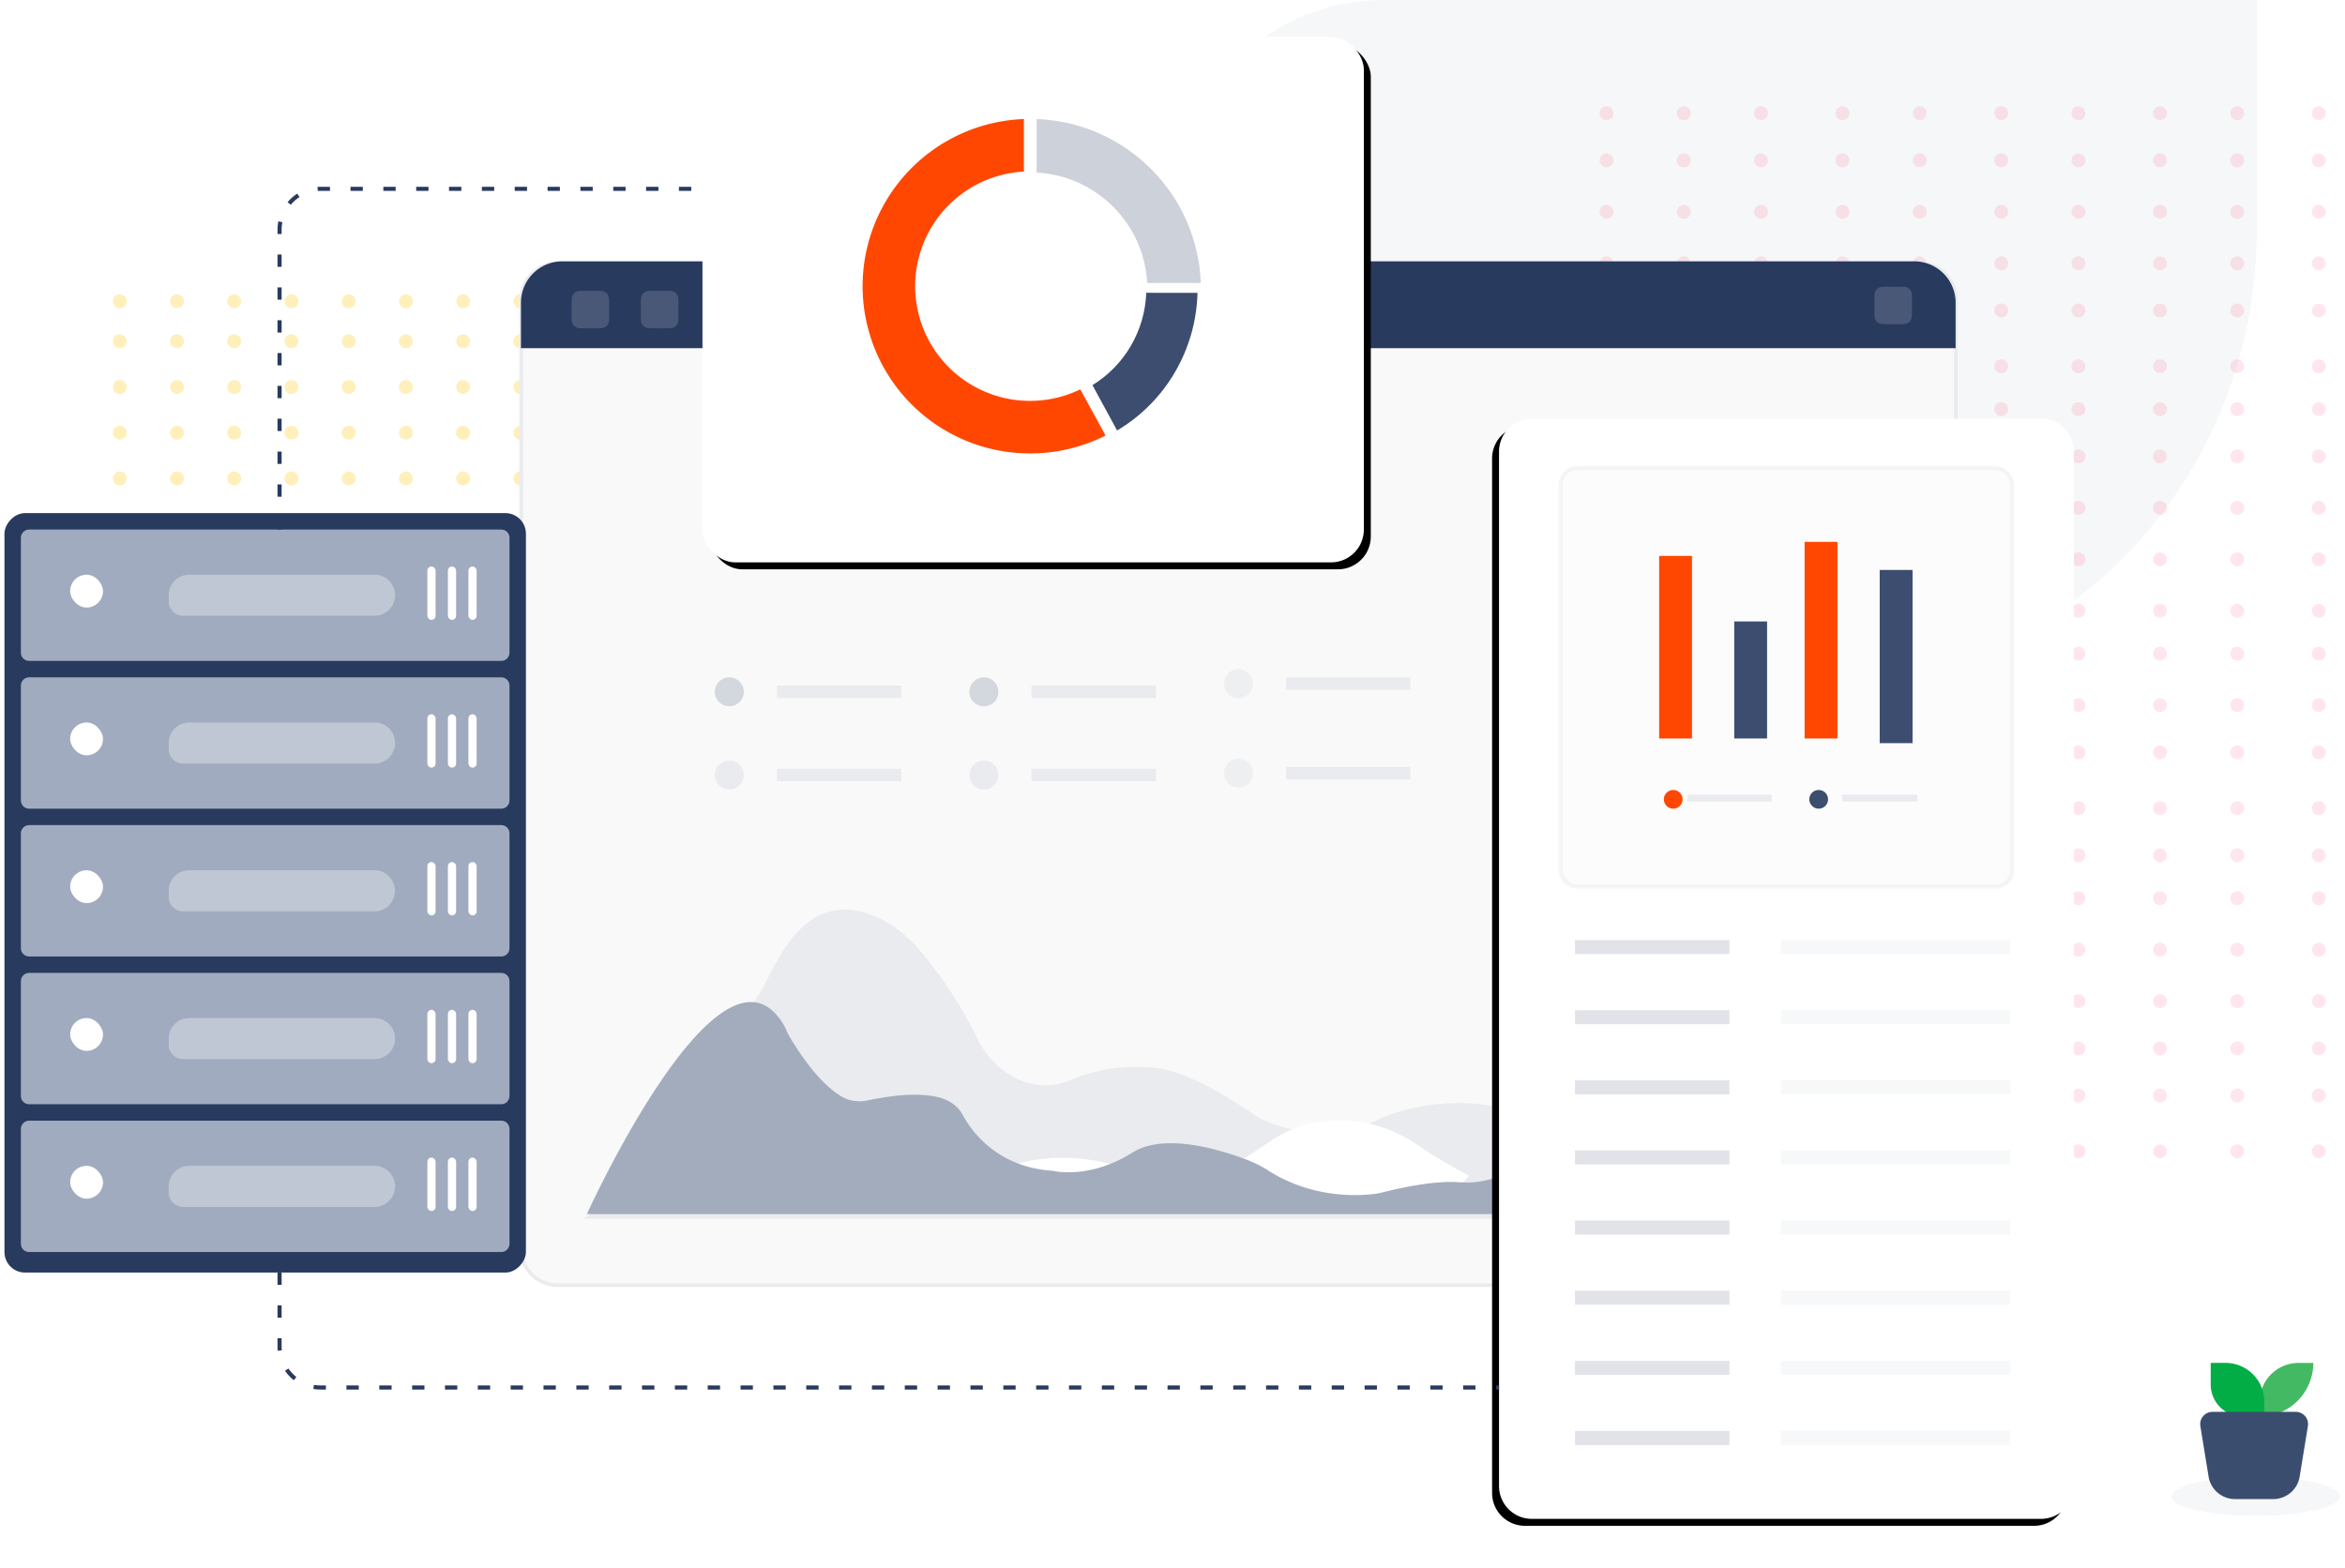<svg xmlns="http://www.w3.org/2000/svg" xmlns:xlink="http://www.w3.org/1999/xlink" width="338" height="226" viewBox="0 0 338 226">
    <defs>
        <rect id="b" width="95.331" height="75.752" x="26.632" rx="4.735"/>
        <filter id="a" width="113.6%" height="117.2%" x="-5.8%" y="-7.3%" filterUnits="objectBoundingBox">
            <feOffset dx="1" dy="1" in="SourceAlpha" result="shadowOffsetOuter1"/>
            <feGaussianBlur in="shadowOffsetOuter1" result="shadowBlurOuter1" stdDeviation="2"/>
            <feColorMatrix in="shadowBlurOuter1" values="0 0 0 0 0 0 0 0 0 0 0 0 0 0 0 0 0 0 0.097 0"/>
        </filter>
        <path id="d" d="M108.302 92.915h149.137a4.735 4.735 0 0 1 4.734 4.734v73.385a4.735 4.735 0 0 1-4.734 4.734H108.302a4.735 4.735 0 0 1-4.735-4.734V97.649a4.735 4.735 0 0 1 4.735-4.734z"/>
        <filter id="c" width="112%" height="122.9%" x="-5.4%" y="-10.3%" filterUnits="objectBoundingBox">
            <feOffset dx="1" dy="1" in="SourceAlpha" result="shadowOffsetOuter1"/>
            <feGaussianBlur in="shadowOffsetOuter1" result="shadowBlurOuter1" stdDeviation="3"/>
            <feColorMatrix in="shadowBlurOuter1" values="0 0 0 0 0 0 0 0 0 0 0 0 0 0 0 0 0 0 0.097 0"/>
        </filter>
    </defs>
    <g fill="none" fill-rule="evenodd">
        <path fill-rule="nonzero" d="M-23-2h384v224H-23z"/>
        <g fill-rule="nonzero">
            <path fill="#E9EBEE" d="M262.33 98.833h-62.97c-17.363-.036-31.434-14.727-31.484-32.87v-32.87C167.831 14.873 181.923.059 199.361 0h125.937v33.093c-.019 36.318-28.204 65.748-62.962 65.74" opacity=".4"/>
            <g fill="#FB043D" opacity=".1" transform="matrix(-1 0 0 1 335.146 15.387)">
                <circle cx="103.589" cy="150.591" r="1"/>
                <circle cx="92.457" cy="150.591" r="1"/>
                <circle cx="81.325" cy="150.591" r="1"/>
                <circle cx="69.575" cy="150.591" r="1"/>
                <circle cx="58.443" cy="150.591" r="1"/>
                <circle cx="46.693" cy="150.591" r="1"/>
                <circle cx="35.561" cy="150.591" r="1"/>
                <circle cx="23.81" cy="150.591" r="1"/>
                <circle cx="12.678" cy="150.591" r="1"/>
                <circle cx=".928" cy="150.591" r="1"/>
                <circle cx="103.589" cy="142.551" r="1"/>
                <circle cx="92.457" cy="142.551" r="1"/>
                <circle cx="81.325" cy="142.551" r="1"/>
                <circle cx="69.575" cy="142.551" r="1"/>
                <circle cx="58.443" cy="142.551" r="1"/>
                <circle cx="46.693" cy="142.551" r="1"/>
                <circle cx="35.561" cy="142.551" r="1"/>
                <circle cx="23.81" cy="142.551" r="1"/>
                <circle cx="12.678" cy="142.551" r="1"/>
                <circle cx=".928" cy="142.551" r="1"/>
                <circle cx="103.589" cy="135.749" r="1"/>
                <circle cx="92.457" cy="135.749" r="1"/>
                <circle cx="81.325" cy="135.749" r="1"/>
                <circle cx="69.575" cy="135.749" r="1"/>
                <circle cx="58.443" cy="135.749" r="1"/>
                <circle cx="46.693" cy="135.749" r="1"/>
                <circle cx="35.561" cy="135.749" r="1"/>
                <circle cx="23.81" cy="135.749" r="1"/>
                <circle cx="12.678" cy="135.749" r="1"/>
                <circle cx=".928" cy="135.749" r="1"/>
                <circle cx="103.589" cy="128.946" r="1"/>
                <circle cx="92.457" cy="128.946" r="1"/>
                <circle cx="81.325" cy="128.946" r="1"/>
                <circle cx="69.575" cy="128.946" r="1"/>
                <circle cx="58.443" cy="128.946" r="1"/>
                <circle cx="46.693" cy="128.946" r="1"/>
                <circle cx="35.561" cy="128.946" r="1"/>
                <circle cx="23.81" cy="128.946" r="1"/>
                <circle cx="12.678" cy="128.946" r="1"/>
                <circle cx=".928" cy="128.946" r="1"/>
                <circle cx="103.589" cy="121.524" r="1"/>
                <circle cx="92.457" cy="121.524" r="1"/>
                <circle cx="81.325" cy="121.524" r="1"/>
                <circle cx="69.575" cy="121.524" r="1"/>
                <circle cx="58.443" cy="121.524" r="1"/>
                <circle cx="46.693" cy="121.524" r="1"/>
                <circle cx="35.561" cy="121.524" r="1"/>
                <circle cx="23.81" cy="121.524" r="1"/>
                <circle cx="12.678" cy="121.524" r="1"/>
                <circle cx=".928" cy="121.524" r="1"/>
                <circle cx="103.589" cy="114.103" r="1"/>
                <circle cx="92.457" cy="114.103" r="1"/>
                <circle cx="81.325" cy="114.103" r="1"/>
                <circle cx="69.575" cy="114.103" r="1"/>
                <circle cx="58.443" cy="114.103" r="1"/>
                <circle cx="46.693" cy="114.103" r="1"/>
                <circle cx="35.561" cy="114.103" r="1"/>
                <circle cx="23.81" cy="114.103" r="1"/>
                <circle cx="12.678" cy="114.103" r="1"/>
                <circle cx=".928" cy="114.103" r="1"/>
                <circle cx="103.589" cy="107.919" r="1"/>
                <circle cx="92.457" cy="107.919" r="1"/>
                <circle cx="81.325" cy="107.919" r="1"/>
                <circle cx="69.575" cy="107.919" r="1"/>
                <circle cx="58.443" cy="107.919" r="1"/>
                <circle cx="46.693" cy="107.919" r="1"/>
                <circle cx="35.561" cy="107.919" r="1"/>
                <circle cx="23.81" cy="107.919" r="1"/>
                <circle cx="12.678" cy="107.919" r="1"/>
                <circle cx=".928" cy="107.919" r="1"/>
                <circle cx="103.589" cy="101.116" r="1"/>
                <circle cx="92.457" cy="101.116" r="1"/>
                <circle cx="81.325" cy="101.116" r="1"/>
                <circle cx="69.575" cy="101.116" r="1"/>
                <circle cx="58.443" cy="101.116" r="1"/>
                <circle cx="46.693" cy="101.116" r="1"/>
                <circle cx="35.561" cy="101.116" r="1"/>
                <circle cx="23.81" cy="101.116" r="1"/>
                <circle cx="12.678" cy="101.116" r="1"/>
                <circle cx=".928" cy="101.116" r="1"/>
                <circle cx="103.589" cy="93.076" r="1"/>
                <circle cx="92.457" cy="93.076" r="1"/>
                <circle cx="81.325" cy="93.076" r="1"/>
                <circle cx="69.575" cy="93.076" r="1"/>
                <circle cx="58.443" cy="93.076" r="1"/>
                <circle cx="46.693" cy="93.076" r="1"/>
                <circle cx="35.561" cy="93.076" r="1"/>
                <circle cx="23.81" cy="93.076" r="1"/>
                <circle cx="12.678" cy="93.076" r="1"/>
                <circle cx=".928" cy="93.076" r="1"/>
                <circle cx="103.589" cy="86.273" r="1"/>
                <circle cx="92.457" cy="86.273" r="1"/>
                <circle cx="81.325" cy="86.273" r="1"/>
                <circle cx="69.575" cy="86.273" r="1"/>
                <circle cx="58.443" cy="86.273" r="1"/>
                <circle cx="46.693" cy="86.273" r="1"/>
                <circle cx="35.561" cy="86.273" r="1"/>
                <circle cx="23.81" cy="86.273" r="1"/>
                <circle cx="12.678" cy="86.273" r="1"/>
                <circle cx=".928" cy="86.273" r="1"/>
                <circle cx="103.589" cy="78.852" r="1"/>
                <circle cx="92.457" cy="78.852" r="1"/>
                <circle cx="81.325" cy="78.852" r="1"/>
                <circle cx="69.575" cy="78.852" r="1"/>
                <circle cx="58.443" cy="78.852" r="1"/>
                <circle cx="46.693" cy="78.852" r="1"/>
                <circle cx="35.561" cy="78.852" r="1"/>
                <circle cx="23.81" cy="78.852" r="1"/>
                <circle cx="12.678" cy="78.852" r="1"/>
                <circle cx=".928" cy="78.852" r="1"/>
                <circle cx="103.589" cy="72.667" r="1"/>
                <circle cx="92.457" cy="72.667" r="1"/>
                <circle cx="81.325" cy="72.667" r="1"/>
                <circle cx="69.575" cy="72.667" r="1"/>
                <circle cx="58.443" cy="72.667" r="1"/>
                <circle cx="46.693" cy="72.667" r="1"/>
                <circle cx="35.561" cy="72.667" r="1"/>
                <circle cx="23.81" cy="72.667" r="1"/>
                <circle cx="12.678" cy="72.667" r="1"/>
                <circle cx=".928" cy="72.667" r="1"/>
                <circle cx="103.589" cy="65.246" r="1"/>
                <circle cx="92.457" cy="65.246" r="1"/>
                <circle cx="81.325" cy="65.246" r="1"/>
                <circle cx="69.575" cy="65.246" r="1"/>
                <circle cx="58.443" cy="65.246" r="1"/>
                <circle cx="46.693" cy="65.246" r="1"/>
                <circle cx="35.561" cy="65.246" r="1"/>
                <circle cx="23.81" cy="65.246" r="1"/>
                <circle cx="12.678" cy="65.246" r="1"/>
                <circle cx=".928" cy="65.246" r="1"/>
                <circle cx="103.589" cy="57.825" r="1"/>
                <circle cx="92.457" cy="57.825" r="1"/>
                <circle cx="81.325" cy="57.825" r="1"/>
                <circle cx="69.575" cy="57.825" r="1"/>
                <circle cx="58.443" cy="57.825" r="1"/>
                <circle cx="46.693" cy="57.825" r="1"/>
                <circle cx="35.561" cy="57.825" r="1"/>
                <circle cx="23.81" cy="57.825" r="1"/>
                <circle cx="12.678" cy="57.825" r="1"/>
                <circle cx=".928" cy="57.825" r="1"/>
                <circle cx="103.589" cy="50.403" r="1"/>
                <circle cx="92.457" cy="50.403" r="1"/>
                <circle cx="81.325" cy="50.403" r="1"/>
                <circle cx="69.575" cy="50.403" r="1"/>
                <circle cx="58.443" cy="50.403" r="1"/>
                <circle cx="46.693" cy="50.403" r="1"/>
                <circle cx="35.561" cy="50.403" r="1"/>
                <circle cx="23.81" cy="50.403" r="1"/>
                <circle cx="12.678" cy="50.403" r="1"/>
                <circle cx=".928" cy="50.403" r="1"/>
                <circle cx="103.589" cy="43.6" r="1"/>
                <circle cx="92.457" cy="43.6" r="1"/>
                <circle cx="81.325" cy="43.6" r="1"/>
                <circle cx="69.575" cy="43.6" r="1"/>
                <circle cx="58.443" cy="43.6" r="1"/>
                <circle cx="46.693" cy="43.6" r="1"/>
                <circle cx="35.561" cy="43.6" r="1"/>
                <circle cx="23.81" cy="43.6" r="1"/>
                <circle cx="12.678" cy="43.6" r="1"/>
                <circle cx=".928" cy="43.6" r="1"/>
                <circle cx="103.589" cy="37.416" r="1"/>
                <circle cx="92.457" cy="37.416" r="1"/>
                <circle cx="81.325" cy="37.416" r="1"/>
                <circle cx="69.575" cy="37.416" r="1"/>
                <circle cx="58.443" cy="37.416" r="1"/>
                <circle cx="46.693" cy="37.416" r="1"/>
                <circle cx="35.561" cy="37.416" r="1"/>
                <circle cx="23.81" cy="37.416" r="1"/>
                <circle cx="12.678" cy="37.416" r="1"/>
                <circle cx=".928" cy="37.416" r="1"/>
                <circle cx="103.589" cy="29.376" r="1"/>
                <circle cx="92.457" cy="29.376" r="1"/>
                <circle cx="81.325" cy="29.376" r="1"/>
                <circle cx="69.575" cy="29.376" r="1"/>
                <circle cx="58.443" cy="29.376" r="1"/>
                <circle cx="46.693" cy="29.376" r="1"/>
                <circle cx="35.561" cy="29.376" r="1"/>
                <circle cx="23.81" cy="29.376" r="1"/>
                <circle cx="12.678" cy="29.376" r="1"/>
                <circle cx=".928" cy="29.376" r="1"/>
                <circle cx="103.589" cy="22.573" r="1"/>
                <circle cx="92.457" cy="22.573" r="1"/>
                <circle cx="81.325" cy="22.573" r="1"/>
                <circle cx="69.575" cy="22.573" r="1"/>
                <circle cx="58.443" cy="22.573" r="1"/>
                <circle cx="46.693" cy="22.573" r="1"/>
                <circle cx="35.561" cy="22.573" r="1"/>
                <circle cx="23.81" cy="22.573" r="1"/>
                <circle cx="12.678" cy="22.573" r="1"/>
                <circle cx=".928" cy="22.573" r="1"/>
                <circle cx="103.589" cy="15.152" r="1"/>
                <circle cx="92.457" cy="15.152" r="1"/>
                <circle cx="81.325" cy="15.152" r="1"/>
                <circle cx="69.575" cy="15.152" r="1"/>
                <circle cx="58.443" cy="15.152" r="1"/>
                <circle cx="46.693" cy="15.152" r="1"/>
                <circle cx="35.561" cy="15.152" r="1"/>
                <circle cx="23.81" cy="15.152" r="1"/>
                <circle cx="12.678" cy="15.152" r="1"/>
                <circle cx=".928" cy="15.152" r="1"/>
                <circle cx="103.589" cy="7.731" r="1"/>
                <circle cx="92.457" cy="7.731" r="1"/>
                <circle cx="81.325" cy="7.731" r="1"/>
                <circle cx="69.575" cy="7.731" r="1"/>
                <circle cx="58.443" cy="7.731" r="1"/>
                <circle cx="46.693" cy="7.731" r="1"/>
                <circle cx="35.561" cy="7.731" r="1"/>
                <circle cx="23.81" cy="7.731" r="1"/>
                <circle cx="12.678" cy="7.731" r="1"/>
                <circle cx=".928" cy="7.731" r="1"/>
                <circle cx="103.589" cy=".928" r="1"/>
                <circle cx="92.457" cy=".928" r="1"/>
                <circle cx="81.325" cy=".928" r="1"/>
                <circle cx="69.575" cy=".928" r="1"/>
                <circle cx="58.443" cy=".928" r="1"/>
                <circle cx="46.693" cy=".928" r="1"/>
                <circle cx="35.561" cy=".928" r="1"/>
                <circle cx="23.81" cy=".928" r="1"/>
                <circle cx="12.678" cy=".928" r="1"/>
                <circle cx=".928" cy=".928" r="1"/>
            </g>
        </g>
        <g fill="#FFC916" fill-rule="nonzero" opacity=".3" transform="translate(16.03 42.61)">
            <ellipse cx="1.237" cy=".824" rx="1" ry="1"/>
            <ellipse cx="9.484" cy=".824" rx="1" ry="1"/>
            <ellipse cx="17.731" cy=".824" rx="1" ry="1"/>
            <ellipse cx="25.979" cy=".824" rx="1" ry="1"/>
            <ellipse cx="34.226" cy=".824" rx="1" ry="1"/>
            <ellipse cx="42.473" cy=".824" rx="1" ry="1"/>
            <ellipse cx="50.72" cy=".824" rx="1" ry="1"/>
            <ellipse cx="58.967" cy=".824" rx="1" ry="1"/>
            <ellipse cx="67.215" cy=".824" rx="1" ry="1"/>
            <ellipse cx="75.462" cy=".824" rx="1" ry="1"/>
            <ellipse cx="1.237" cy="6.59" rx="1" ry="1"/>
            <ellipse cx="9.484" cy="6.59" rx="1" ry="1"/>
            <ellipse cx="17.731" cy="6.59" rx="1" ry="1"/>
            <ellipse cx="25.979" cy="6.59" rx="1" ry="1"/>
            <ellipse cx="34.226" cy="6.59" rx="1" ry="1"/>
            <ellipse cx="42.473" cy="6.59" rx="1" ry="1"/>
            <ellipse cx="50.72" cy="6.59" rx="1" ry="1"/>
            <ellipse cx="58.967" cy="6.59" rx="1" ry="1"/>
            <ellipse cx="67.215" cy="6.59" rx="1" ry="1"/>
            <ellipse cx="75.462" cy="6.59" rx="1" ry="1"/>
            <ellipse cx="1.237" cy="13.181" rx="1" ry="1"/>
            <ellipse cx="9.484" cy="13.181" rx="1" ry="1"/>
            <ellipse cx="17.731" cy="13.181" rx="1" ry="1"/>
            <ellipse cx="25.979" cy="13.181" rx="1" ry="1"/>
            <ellipse cx="34.226" cy="13.181" rx="1" ry="1"/>
            <ellipse cx="42.473" cy="13.181" rx="1" ry="1"/>
            <ellipse cx="50.72" cy="13.181" rx="1" ry="1"/>
            <ellipse cx="58.967" cy="13.181" rx="1" ry="1"/>
            <ellipse cx="67.215" cy="13.181" rx="1" ry="1"/>
            <ellipse cx="75.462" cy="13.181" rx="1" ry="1"/>
            <ellipse cx="1.237" cy="19.771" rx="1" ry="1"/>
            <ellipse cx="9.484" cy="19.771" rx="1" ry="1"/>
            <ellipse cx="17.731" cy="19.771" rx="1" ry="1"/>
            <ellipse cx="25.979" cy="19.771" rx="1" ry="1"/>
            <ellipse cx="34.226" cy="19.771" rx="1" ry="1"/>
            <ellipse cx="42.473" cy="19.771" rx="1" ry="1"/>
            <ellipse cx="50.72" cy="19.771" rx="1" ry="1"/>
            <ellipse cx="58.967" cy="19.771" rx="1" ry="1"/>
            <ellipse cx="67.215" cy="19.771" rx="1" ry="1"/>
            <ellipse cx="75.462" cy="19.771" rx="1" ry="1"/>
            <ellipse cx="1.237" cy="26.362" rx="1" ry="1"/>
            <ellipse cx="9.484" cy="26.362" rx="1" ry="1"/>
            <ellipse cx="17.731" cy="26.362" rx="1" ry="1"/>
            <ellipse cx="25.979" cy="26.362" rx="1" ry="1"/>
            <ellipse cx="34.226" cy="26.362" rx="1" ry="1"/>
            <ellipse cx="42.473" cy="26.362" rx="1" ry="1"/>
            <ellipse cx="50.72" cy="26.362" rx="1" ry="1"/>
            <ellipse cx="58.967" cy="26.362" rx="1" ry="1"/>
            <ellipse cx="67.215" cy="26.362" rx="1" ry="1"/>
            <ellipse cx="75.462" cy="26.362" rx="1" ry="1"/>
            <ellipse cx="1.237" cy="32.952" rx="1" ry="1"/>
            <ellipse cx="9.484" cy="32.952" rx="1" ry="1"/>
            <ellipse cx="17.731" cy="32.952" rx="1" ry="1"/>
            <ellipse cx="25.979" cy="32.952" rx="1" ry="1"/>
            <ellipse cx="34.226" cy="32.952" rx="1" ry="1"/>
            <ellipse cx="42.473" cy="32.952" rx="1" ry="1"/>
            <ellipse cx="50.72" cy="32.952" rx="1" ry="1"/>
            <ellipse cx="58.967" cy="32.952" rx="1" ry="1"/>
            <ellipse cx="67.215" cy="32.952" rx="1" ry="1"/>
            <ellipse cx="75.462" cy="32.952" rx="1" ry="1"/>
            <ellipse cx="1.237" cy="39.543" rx="1" ry="1"/>
            <ellipse cx="9.484" cy="39.543" rx="1" ry="1"/>
            <ellipse cx="17.731" cy="39.543" rx="1" ry="1"/>
            <ellipse cx="25.979" cy="39.543" rx="1" ry="1"/>
            <ellipse cx="34.226" cy="39.543" rx="1" ry="1"/>
            <ellipse cx="42.473" cy="39.543" rx="1" ry="1"/>
            <ellipse cx="50.72" cy="39.543" rx="1" ry="1"/>
            <ellipse cx="58.967" cy="39.543" rx="1" ry="1"/>
            <ellipse cx="67.215" cy="39.543" rx="1" ry="1"/>
            <ellipse cx="75.462" cy="39.543" rx="1" ry="1"/>
            <ellipse cx="1.237" cy="46.133" rx="1" ry="1"/>
            <ellipse cx="9.484" cy="46.133" rx="1" ry="1"/>
            <ellipse cx="17.731" cy="46.133" rx="1" ry="1"/>
            <ellipse cx="25.979" cy="46.133" rx="1" ry="1"/>
            <ellipse cx="34.226" cy="46.133" rx="1" ry="1"/>
            <ellipse cx="42.473" cy="46.133" rx="1" ry="1"/>
            <ellipse cx="50.72" cy="46.133" rx="1" ry="1"/>
            <ellipse cx="58.967" cy="46.133" rx="1" ry="1"/>
            <ellipse cx="67.215" cy="46.133" rx="1" ry="1"/>
            <ellipse cx="75.462" cy="46.133" rx="1" ry="1"/>
            <ellipse cx="1.237" cy="52.723" rx="1" ry="1"/>
            <ellipse cx="9.484" cy="52.723" rx="1" ry="1"/>
            <ellipse cx="17.731" cy="52.723" rx="1" ry="1"/>
            <ellipse cx="25.979" cy="52.723" rx="1" ry="1"/>
            <ellipse cx="34.226" cy="52.723" rx="1" ry="1"/>
            <ellipse cx="42.473" cy="52.723" rx="1" ry="1"/>
            <ellipse cx="50.72" cy="52.723" rx="1" ry="1"/>
            <ellipse cx="58.967" cy="52.723" rx="1" ry="1"/>
            <ellipse cx="67.215" cy="52.723" rx="1" ry="1"/>
            <ellipse cx="75.462" cy="52.723" rx="1" ry="1"/>
            <ellipse cx="1.237" cy="59.314" rx="1" ry="1"/>
            <ellipse cx="9.484" cy="59.314" rx="1" ry="1"/>
            <ellipse cx="17.731" cy="59.314" rx="1" ry="1"/>
            <ellipse cx="25.979" cy="59.314" rx="1" ry="1"/>
            <ellipse cx="34.226" cy="59.314" rx="1" ry="1"/>
            <ellipse cx="42.473" cy="59.314" rx="1" ry="1"/>
            <ellipse cx="50.72" cy="59.314" rx="1" ry="1"/>
            <ellipse cx="58.967" cy="59.314" rx="1" ry="1"/>
            <ellipse cx="67.215" cy="59.314" rx="1" ry="1"/>
            <ellipse cx="75.462" cy="59.314" rx="1" ry="1"/>
            <ellipse cx="1.237" cy="65.08" rx="1" ry="1"/>
            <ellipse cx="9.484" cy="65.08" rx="1" ry="1"/>
            <ellipse cx="17.731" cy="65.08" rx="1" ry="1"/>
            <ellipse cx="25.979" cy="65.08" rx="1" ry="1"/>
            <ellipse cx="34.226" cy="65.08" rx="1" ry="1"/>
            <ellipse cx="42.473" cy="65.08" rx="1" ry="1"/>
            <ellipse cx="50.72" cy="65.08" rx="1" ry="1"/>
            <ellipse cx="58.967" cy="65.08" rx="1" ry="1"/>
            <ellipse cx="67.215" cy="65.08" rx="1" ry="1"/>
            <ellipse cx="75.462" cy="65.08" rx="1" ry="1"/>
        </g>
        <g transform="translate(74.62 5.326)">
            <path fill="#F9F9F9" fill-rule="nonzero" stroke="#E9EBEE" stroke-width=".523" d="M5.73 32.633h196.335a5.227 5.227 0 0 1 5.226 5.227v136.865a5.227 5.227 0 0 1-5.226 5.227H5.73a5.227 5.227 0 0 1-5.227-5.227V37.86a5.227 5.227 0 0 1 5.227-5.227z"/>
            <path fill="#283A5E" fill-rule="nonzero" d="M6.442 32.348h194.841a5.969 5.969 0 0 1 5.974 5.964v6.561H.469v-6.56a5.969 5.969 0 0 1 5.973-5.965z"/>
            <path fill="#F6F7F7" fill-rule="nonzero" d="M42.88 44.873h1.792v2.982H42.88z"/>
            <g fill-rule="nonzero" transform="translate(28.407 91.14)">
                <ellipse cx="38.783" cy="3.271" fill="#D3D7DE" rx="2.091" ry="2.088"/>
                <ellipse cx="2.091" cy="3.271" fill="#D3D7DE" rx="2.091" ry="2.088"/>
                <ellipse cx="38.783" cy="15.26" fill="#E9EBEE" rx="2.091" ry="2.088"/>
                <ellipse cx="2.091" cy="15.26" fill="#E9EBEE" rx="2.091" ry="2.088"/>
                <path fill="#E9EBEE" d="M45.652 2.376h17.92v1.789h-17.92zM8.96 2.376h17.92v1.789H8.96zM45.652 14.365h17.92v1.789h-17.92zM8.96 14.365h17.92v1.789H8.96z"/>
                <ellipse cx="75.475" cy="2.088" fill="#E9EBEE" opacity=".7" rx="2.091" ry="2.088"/>
                <ellipse cx="75.475" cy="14.999" fill="#E9EBEE" opacity=".7" rx="2.091" ry="2.088"/>
                <path fill="#E9EBEE" d="M82.345 1.193h17.92v1.789h-17.92zM82.345 14.105h17.92v1.789h-17.92z"/>
            </g>
            <g fill-rule="nonzero">
                <path fill="#E9EBEE" d="M149.132 158.902c-1.148-1.46-2.716-2.66-4.564-3.494-5.925-2.742-15.185-1.979-20.943.872-2.914 1.295-6.22 1.861-9.517 1.63-1.759-.2-3.479-.586-5.12-1.148a13.38 13.38 0 0 1-3.357-1.72c-2.774-1.94-9.905-6.489-14.796-6.489-3.88-.29-7.778.356-11.223 1.859a9.065 9.065 0 0 1-3.774.728c-2.234-.08-5.383-.958-8.206-4.526a12.81 12.81 0 0 1-1.422-2.294 59.84 59.84 0 0 0-5.966-9.752c-2.282-3.018-5.341-7.039-10.537-8.404-9.17-2.415-12.673 8.255-14.748 11.553 0 0-18.812 29.979-25.666 32.658H162.77s-9.296-5.794-13.638-11.473z"/>
                <path fill="#FFF" d="M194.547 170.812s-11.498-6.415-16.698-15.353c0 0-10.987-19.033-19.812 1.466 0 0 3.46 10.574 8.34 11.765 0 0 5.277 3.25 8.868 3.024 0 0 18.168-1.924 19.302-.902zM137.078 164.172a85.77 85.77 0 0 1-7.746-4.671c-4.946-3.389-12.402-4.519-18.337-1.74-.981.47-1.914 1.017-2.788 1.633-1.704 1.174-5.709 3.84-7.64 4.326 0 0 7.06 6.58 15.02 5.083 0 0 13.732-3.044 14.69-1.497 0 .017 5.924-1.327 6.8-3.134zM86.37 162.737s-8.44-2.815-16.227.403c-.006 0 6.294 5.903 16.227-.403z"/>
                <path fill="#A3ACBD" d="M204.688 169.7H9.97s19.25-42.374 28.337-27.333c.34.563.505 1.118.816 1.656 1.198 2.05 4.347 6.996 7.822 8.885 1.05.52 2.31.668 3.495.41 3.066-.632 6.922-1.207 10.057-.484 1.581.337 2.894 1.24 3.579 2.46 1.204 2.276 4.886 7.66 13.068 8.173 0 0 5.205 1.315 11.455-2.624 4.568-2.88 12.459-.495 16.404.996 1.158.436 2.25.982 3.253 1.628 4.202 2.686 9.522 3.9 14.806 3.381a10.754 10.754 0 0 0 1.689-.296c1.965-.5 7.323-1.742 11.012-1.434 2.067.155 4.143-.192 5.973-.996 3.302-1.397 5.878-3.728 7.254-6.563 0 0 7.288-15.09 12.494-1.31 0 0 1.681 6.347 9.558 8.595a15.15 15.15 0 0 0 4.97.467l8.34-.53s13.567-1.314 20.336 4.919z"/>
            </g>
            <use fill="#000" filter="url(#a)" xlink:href="#b"/>
            <use fill="#FFF" xlink:href="#b"/>
            <g fill-rule="nonzero">
                <path fill="#A3ACBD" d="M74.801 19.556c8.599.467 15.466 7.325 15.934 15.912h7.725c-.484-12.846-10.8-23.148-23.664-23.632l.005 7.72z" opacity=".552"/>
                <path fill="#3C4D6F" d="M90.598 36.886c-.204 5.472-3.12 10.473-7.756 13.31l3.553 6.541c6.996-4.15 11.377-11.65 11.591-19.84l-7.388-.01z"/>
                <path fill="#FF4702" d="M81.086 50.805a16.575 16.575 0 0 1-18.252-2.53 16.529 16.529 0 0 1-4.612-17.82A16.558 16.558 0 0 1 72.96 19.409v-7.572a24.138 24.138 0 0 0-21.84 15.986 24.094 24.094 0 0 0 6.76 26.189 24.163 24.163 0 0 0 26.855 3.446l-3.649-6.652z"/>
            </g>
            <path fill="#FFF" fill-rule="nonzero" d="M9.29 36.6h2.374c.528 0 .719.056.912.159.193.103.344.255.447.447.104.193.158.385.158.912v2.367c0 .528-.054.72-.158.912a1.075 1.075 0 0 1-.447.447c-.193.104-.384.159-.912.159H9.29c-.528 0-.719-.055-.912-.159a1.075 1.075 0 0 1-.447-.447c-.103-.193-.158-.384-.158-.912v-2.367c0-.527.055-.719.158-.912.103-.192.254-.344.447-.447.193-.103.384-.158.912-.158zM19.272 36.6h2.374c.528 0 .719.056.912.159.193.103.344.255.447.447.103.193.158.385.158.912v2.367c0 .528-.055.72-.158.912a1.075 1.075 0 0 1-.447.447c-.193.104-.384.159-.912.159h-2.374c-.528 0-.72-.055-.912-.159a1.075 1.075 0 0 1-.448-.447c-.103-.193-.158-.384-.158-.912v-2.367c0-.527.055-.719.158-.912.104-.192.255-.344.448-.447.193-.103.384-.158.912-.158zM197.074 36.01h2.374c.528 0 .719.054.912.157.193.103.344.255.447.448.103.193.158.384.158.911v2.367c0 .528-.055.72-.158.912a1.075 1.075 0 0 1-.447.448c-.193.103-.384.158-.912.158h-2.374c-.528 0-.72-.055-.912-.158a1.075 1.075 0 0 1-.448-.448c-.103-.193-.158-.384-.158-.912v-2.367c0-.527.055-.718.158-.911.104-.193.255-.345.448-.448.193-.103.384-.158.912-.158z" opacity=".156"/>
            <g transform="rotate(90 182.87 134.342)">
                <use fill="#000" filter="url(#c)" xlink:href="#d"/>
                <use fill="#FFF" xlink:href="#d"/>
            </g>
            <g opacity=".346">
                <path fill="#E9EBEE" d="M182.072 130.199h33.052v2.022h-33.052zM182.072 140.309h33.052v2.022h-33.052zM182.072 150.419h33.052v2.022h-33.052zM182.072 160.529h33.052v2.022h-33.052zM182.072 170.64h33.052v2.022h-33.052zM182.072 180.75h33.052v2.022h-33.052zM182.072 190.86h33.052v2.022h-33.052zM182.072 200.97h33.052v2.022h-33.052z"/>
                <path fill="#3C4D6F" d="M152.392 130.199h22.26v2.022h-22.26zM152.392 140.309h22.26v2.022h-22.26zM152.392 150.419h22.26v2.022h-22.26zM152.392 160.529h22.26v2.022h-22.26zM152.392 170.64h22.26v2.022h-22.26zM152.392 180.75h22.26v2.022h-22.26zM152.392 190.86h22.26v2.022h-22.26zM152.392 200.97h22.26v2.022h-22.26z" opacity=".438"/>
            </g>
            <rect width="65.099" height="60.365" x="150.32" y="62.14" fill="#D8D8D8" stroke="#979797" stroke-width=".592" opacity=".084" rx="2.367"/>
            <g fill-rule="nonzero" transform="translate(164.524 72.793)">
                <path fill="#FF4702" d="M0 2.025h4.735v26.32H0z"/>
                <path fill="#3C4D6F" d="M10.822 11.473h4.735v16.872h-4.735z"/>
                <path fill="#FF4702" d="M20.967 0h4.735v28.345h-4.735z"/>
                <path fill="#3C4D6F" d="M31.789 4.049h4.735v24.97h-4.735z"/>
                <ellipse cx="2.029" cy="37.118" fill="#FF4702" rx="1.353" ry="1.35"/>
                <path fill="#E9EBEE" d="M4.058 36.443h12.174v1H4.058z"/>
                <ellipse cx="22.996" cy="37.118" fill="#3C4D6F" rx="1.353" ry="1.35"/>
                <path fill="#E9EBEE" d="M26.378 36.443H37.2v1H26.378z"/>
            </g>
        </g>
        <g transform="matrix(-1 0 0 1 216.063 27.223)">
            <rect width="75.16" height="109.485" x="140.26" y="46.753" fill="#283A5E" rx="2.959"/>
            <g fill-rule="nonzero" transform="translate(142.627 49.12)">
                <path fill="#A1ABBF" d="M69.242 21.305H1.184C.53 21.305 0 21.835 0 22.49v16.57c0 .654.53 1.184 1.184 1.184H69.242c.654 0 1.184-.53 1.184-1.183V22.489c0-.654-.53-1.184-1.184-1.184zM69.242 0H1.184C.53 0 0 .53 0 1.184v16.57c0 .654.53 1.184 1.184 1.184H69.242c.654 0 1.184-.53 1.184-1.184V1.184C70.426.53 69.896 0 69.242 0z"/>
                <path fill="#FFF" d="M46.161 27.815H19.53a2.96 2.96 0 1 0 0 5.918H47.043c1.147 0 2.077-.93 2.077-2.077v-.882a2.96 2.96 0 0 0-2.959-2.959zM46.161 6.51H19.53a2.96 2.96 0 1 0 0 5.918H47.043c1.147 0 2.077-.93 2.077-2.078V9.47a2.96 2.96 0 0 0-2.959-2.96z" opacity=".332"/>
                <rect width="4.735" height="4.735" x="58.589" y="27.815" fill="#FFF" rx="2.367" transform="matrix(-1 0 0 1 121.913 0)"/>
                <rect width="4.735" height="4.735" x="58.589" y="6.51" fill="#FFF" rx="2.367" transform="matrix(-1 0 0 1 121.913 0)"/>
                <rect width="1.184" height="7.694" x="4.735" y="26.632" fill="#FFF" rx=".592" transform="matrix(-1 0 0 1 10.653 0)"/>
                <rect width="1.184" height="7.694" x="4.735" y="5.326" fill="#FFF" rx=".592" transform="matrix(-1 0 0 1 10.653 0)"/>
                <rect width="1.184" height="7.694" x="7.694" y="26.632" fill="#FFF" rx=".592" transform="matrix(-1 0 0 1 16.57 0)"/>
                <rect width="1.184" height="7.694" x="7.694" y="5.326" fill="#FFF" rx=".592" transform="matrix(-1 0 0 1 16.57 0)"/>
                <rect width="1.184" height="7.694" x="10.653" y="26.632" fill="#FFF" rx=".592" transform="matrix(-1 0 0 1 22.489 0)"/>
                <rect width="1.184" height="7.694" x="10.653" y="5.326" fill="#FFF" rx=".592" transform="matrix(-1 0 0 1 22.489 0)"/>
                <path fill="#A1ABBF" d="M69.242 42.61H1.184C.53 42.61 0 43.14 0 43.795v16.57c0 .655.53 1.185 1.184 1.185H69.242c.654 0 1.184-.53 1.184-1.184v-16.57c0-.655-.53-1.184-1.184-1.184z"/>
                <path fill="#FFF" d="M46.161 49.12H19.53a2.96 2.96 0 1 0 0 5.919H47.043c1.147 0 2.077-.93 2.077-2.078v-.881a2.96 2.96 0 0 0-2.959-2.96z" opacity=".332"/>
                <rect width="4.735" height="4.735" x="58.589" y="49.12" fill="#FFF" rx="2.367" transform="matrix(-1 0 0 1 121.913 0)"/>
                <rect width="1.184" height="7.694" x="4.735" y="47.937" fill="#FFF" rx=".592" transform="matrix(-1 0 0 1 10.653 0)"/>
                <rect width="1.184" height="7.694" x="7.694" y="47.937" fill="#FFF" rx=".592" transform="matrix(-1 0 0 1 16.57 0)"/>
                <rect width="1.184" height="7.694" x="10.653" y="47.937" fill="#FFF" rx=".592" transform="matrix(-1 0 0 1 22.489 0)"/>
                <path fill="#A1ABBF" d="M69.242 63.916H1.184c-.654 0-1.184.53-1.184 1.183V81.67c0 .654.53 1.184 1.184 1.184H69.242c.654 0 1.184-.53 1.184-1.184V65.1c0-.654-.53-1.184-1.184-1.184z"/>
                <path fill="#FFF" d="M46.161 70.426H19.53a2.96 2.96 0 1 0 0 5.918H47.043c1.147 0 2.077-.93 2.077-2.078v-.881a2.96 2.96 0 0 0-2.959-2.96z" opacity=".332"/>
                <rect width="4.735" height="4.735" x="58.589" y="70.426" fill="#FFF" rx="2.367" transform="matrix(-1 0 0 1 121.913 0)"/>
                <rect width="1.184" height="7.694" x="4.735" y="69.242" fill="#FFF" rx=".592" transform="matrix(-1 0 0 1 10.653 0)"/>
                <rect width="1.184" height="7.694" x="7.694" y="69.242" fill="#FFF" rx=".592" transform="matrix(-1 0 0 1 16.57 0)"/>
                <rect width="1.184" height="7.694" x="10.653" y="69.242" fill="#FFF" rx=".592" transform="matrix(-1 0 0 1 22.489 0)"/>
                <path fill="#A1ABBF" d="M69.242 85.221H1.184c-.654 0-1.184.53-1.184 1.184v16.57c0 .654.53 1.184 1.184 1.184H69.242c.654 0 1.184-.53 1.184-1.184v-16.57c0-.654-.53-1.184-1.184-1.184z"/>
                <path fill="#FFF" d="M46.161 91.731H19.53a2.96 2.96 0 1 0 0 5.918H47.043c1.147 0 2.077-.93 2.077-2.078v-.88a2.96 2.96 0 0 0-2.959-2.96z" opacity=".332"/>
                <rect width="4.735" height="4.735" x="58.589" y="91.731" fill="#FFF" rx="2.367" transform="matrix(-1 0 0 1 121.913 0)"/>
                <rect width="1.184" height="7.694" x="4.735" y="90.547" fill="#FFF" rx=".592" transform="matrix(-1 0 0 1 10.653 0)"/>
                <rect width="1.184" height="7.694" x="7.694" y="90.547" fill="#FFF" rx=".592" transform="matrix(-1 0 0 1 16.57 0)"/>
                <rect width="1.184" height="7.694" x="10.653" y="90.547" fill="#FFF" rx=".592" transform="matrix(-1 0 0 1 22.489 0)"/>
            </g>
            <path stroke="#283A5E" stroke-dasharray="1.775,2.959" stroke-width=".592" d="M175.768 156.239v10.652a5.918 5.918 0 0 1-5.918 5.918H0M175.768 49.12V5.918A5.918 5.918 0 0 0 169.85 0h-55.63"/>
        </g>
        <g fill-rule="nonzero" transform="translate(312.992 196.482)">
            <ellipse cx="12.162" cy="19.24" fill="#F6F7F8" rx="12.162" ry="2.805"/>
            <path fill="#43B963" d="M18.31.006h2.131a7.73 7.73 0 0 1-7.729 7.729V5.61A5.604 5.604 0 0 1 18.311.006z"/>
            <path fill="#02AD46" d="M13.38 7.73h-3.118a4.61 4.61 0 0 1-4.61-4.611V0H7.77a5.604 5.604 0 0 1 5.61 5.604V7.73z"/>
            <path fill="#3B4D6F" d="M14.653 19.636H9.155a3.859 3.859 0 0 1-3.81-3.249L4.16 9.12a1.775 1.775 0 0 1 1.776-2.06h11.949a1.775 1.775 0 0 1 1.775 2.06l-1.184 7.267a3.859 3.859 0 0 1-3.823 3.25z"/>
        </g>
    </g>
</svg>
